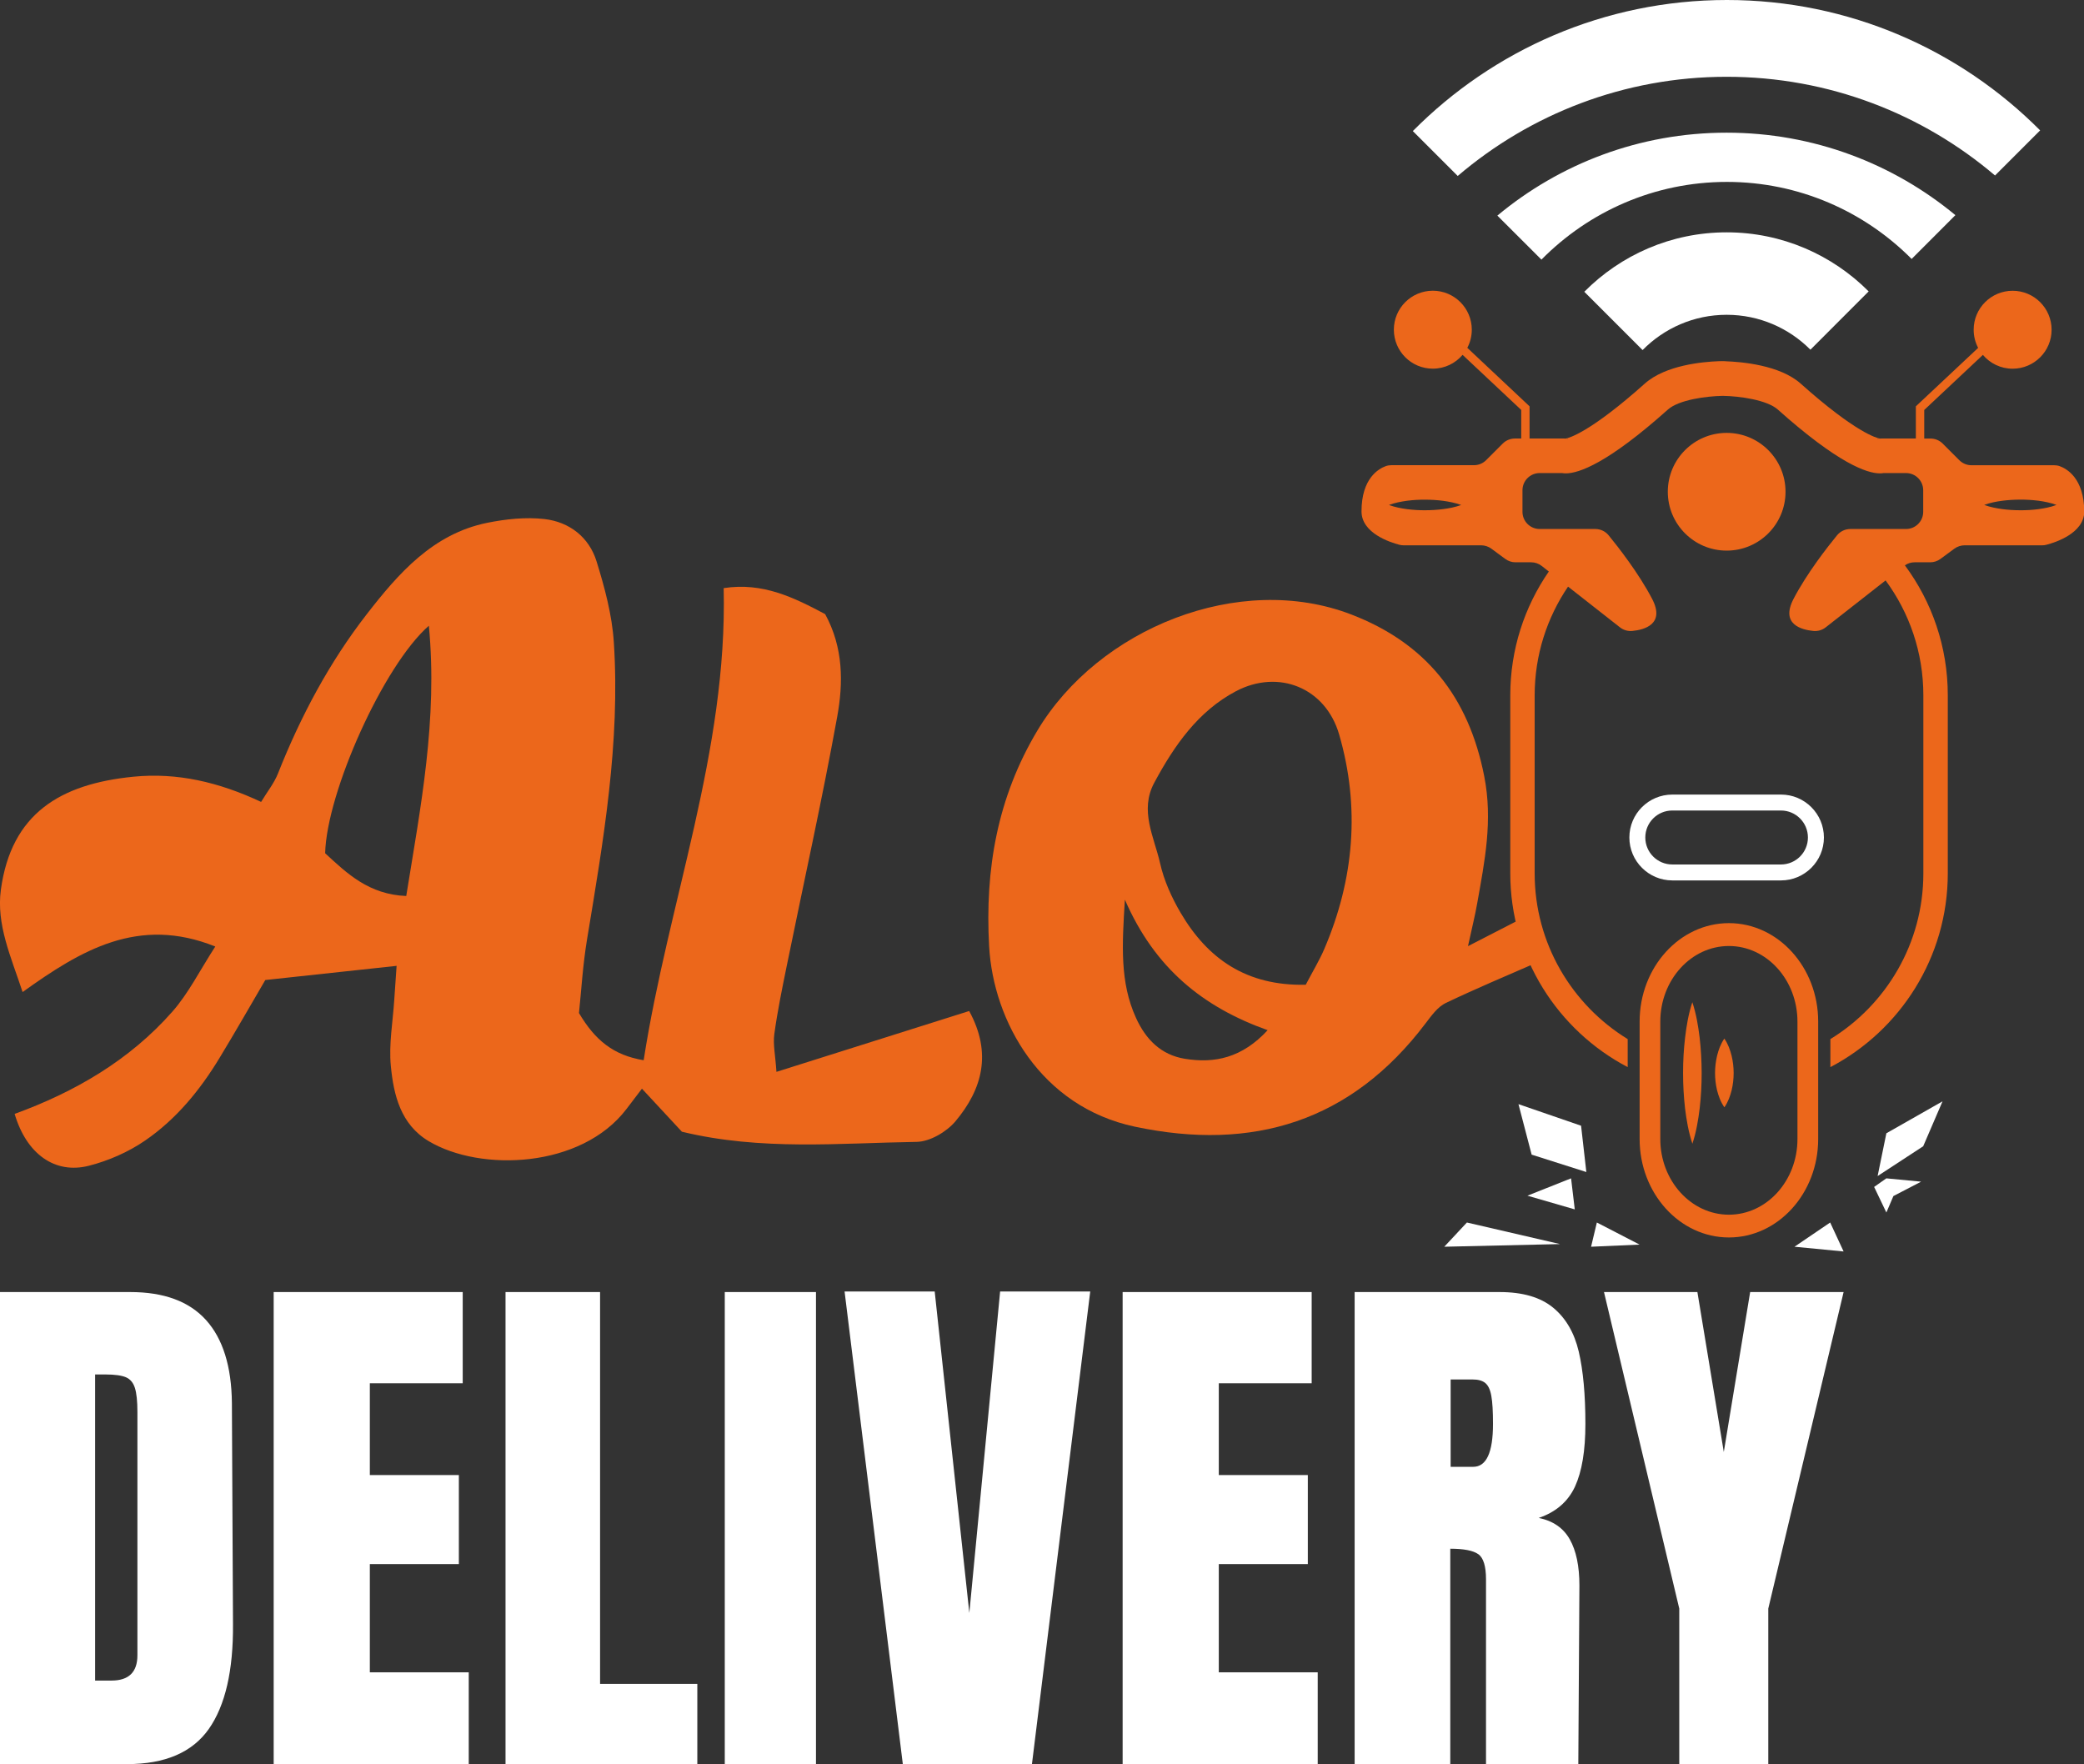 <?xml version="1.0" encoding="utf-8"?>
<!-- Generator: Adobe Illustrator 19.0.0, SVG Export Plug-In . SVG Version: 6.00 Build 0)  -->
<svg version="1.1" id="Layer_1" xmlns="http://www.w3.org/2000/svg" xmlns:xlink="http://www.w3.org/1999/xlink" x="0px" y="0px"
	 viewBox="0 0 400.08 338.65" enable-background="new 0 0 400.08 338.65" xml:space="preserve">
<rect x="0" y="0" width="400.08" height="338.65" fill="#333333" stroke="none"/>
<path fill="#F39A1B" d="M345.11,74.83c-0.03,0-0.05,0.01-0.08,0.01c0.09-0.01,0.14,0,0.14,0C345.16,74.84,345.14,74.83,345.11,74.83
	"/>
<path fill="#F39A1B" d="M316.65,60.95c-0.14,0-0.29,0.01-0.45,0.01v-0.01C316.29,60.94,316.44,60.94,316.65,60.95"/>
<path fill="#F39A1B" d="M345.17,74.84c0,0-0.05,0-0.14,0c0.02,0,0.05-0.01,0.08-0.01C345.14,74.83,345.16,74.84,345.17,74.84"/>
<path fill="#F39A1B" d="M288.77,74.83c-0.04,0.01-0.06,0.01-0.06,0.01c0,0,0.05-0.01,0.14,0C288.82,74.83,288.79,74.83,288.77,74.83
	"/>
<path fill="#EC671B" d="M186.06,194.08c-12.47,3.93-24.31,7.67-37,11.68c-0.21-3.19-0.68-5.26-0.41-7.24
	c0.61-4.46,1.53-8.89,2.43-13.31c3.23-15.86,6.75-31.67,9.64-47.59c1.18-6.5,1.22-13.27-2.31-19.73c-5.9-3.13-11.93-6.16-19.48-4.99
	c0.75,31.38-10.63,60.16-15.36,90.63c-5.79-0.96-9.31-3.81-12.42-9.06c0.44-4.18,0.73-9.21,1.55-14.15
	c3.13-18.9,6.4-37.79,5.14-57.05c-0.34-5.22-1.75-10.46-3.31-15.49c-1.44-4.67-5.23-7.59-10-8.14c-3.61-0.41-7.44,0-11.04,0.73
	c-10.4,2.13-17.01,9.72-23.06,17.51c-7.2,9.27-12.71,19.62-17.05,30.57c-0.74,1.88-2.07,3.53-3.25,5.49
	c-8.11-3.8-16.12-5.67-24.5-4.84c-14.06,1.39-23.46,7.07-25.46,21.68c-0.91,6.68,1.92,12.85,4.17,19.66
	c11.2-8.03,22.23-14.67,36.99-8.74c-2.98,4.6-5.13,8.97-8.24,12.5c-8.21,9.33-18.76,15.44-30.28,19.63
	c2.27,7.69,7.72,11.61,14.23,9.96c3.78-0.96,7.6-2.63,10.81-4.84c5.97-4.09,10.55-9.68,14.3-15.87c3.15-5.19,6.16-10.47,8.78-14.95
	c8.78-0.95,16.62-1.79,25.21-2.72c-0.13,1.94-0.3,4.22-0.45,6.5c-0.27,4.24-1.06,8.52-0.66,12.69c0.53,5.59,1.89,11.24,7.25,14.45
	c10,5.98,29.34,5.21,37.99-6.16c1.04-1.36,2.07-2.72,2.97-3.9c2.85,3.08,5.36,5.78,7.67,8.26c15.23,3.68,30.2,2.18,45.07,1.95
	c2.55-0.04,5.77-1.94,7.47-3.98C188.55,209.12,190.5,202.21,186.06,194.08 M77.99,172c-7.14-0.28-11.36-4.3-15.57-8.21
	c0.29-11.68,11.19-36.04,19.91-43.67C84.06,138.14,80.72,155.04,77.99,172"/>
<path fill="#EC671B" d="M293.27,175.74c-3.41,1.75-6.94,3.57-11.45,5.89c0.8-3.68,1.37-5.94,1.77-8.23
	c1.43-8.06,3.03-15.85,1.35-24.38c-3-15.3-11.23-25.56-25.52-31.06c-21.5-8.27-48.53,2.66-60.27,22.29
	c-7.68,12.84-10.08,26.62-9.26,41.41c0.8,14.39,9.91,30.79,27.97,34.62c22.64,4.81,41.58-0.97,55.84-19.86
	c1.11-1.46,2.32-3.16,3.89-3.9c5.82-2.77,11.77-5.27,17.5-7.77C294.31,181.58,293.69,178.31,293.27,175.74 M227.46,203.25
	c-4.54-0.74-7.49-3.69-9.38-7.86c-3.11-6.84-2.67-13.94-2.13-22.69c5.73,13.16,14.96,20.62,27.41,25.06
	C238.45,203.08,233.19,204.18,227.46,203.25 M254.23,182.18c-0.93,2.17-2.17,4.21-3.56,6.86c-11.42,0.24-18.83-5-24.01-13.8
	c-1.73-2.95-3.21-6.22-3.95-9.53c-1.14-5.04-3.99-10.12-1.12-15.45c3.82-7.1,8.38-13.71,15.68-17.57c8.16-4.3,17.19-0.69,19.81,8.28
	C261.14,154.94,259.97,168.79,254.23,182.18"/>
<path fill="#EC671B" d="M331.91,237.55c-9.45,0-17.14-8.48-17.14-18.9v-22.54c0-10.42,7.69-18.9,17.14-18.9
	c9.45,0,17.14,8.48,17.14,18.9v22.54C349.05,229.07,341.36,237.55,331.91,237.55 M331.91,181.6c-7.26,0-13.17,6.51-13.17,14.52
	v22.54c0,8,5.91,14.52,13.17,14.52c7.26,0,13.16-6.51,13.16-14.52v-22.54C345.07,188.11,339.17,181.6,331.91,181.6"/>
<polygon fill="#FFFFFF" points="299.49,238.82 277.27,239.33 281.61,234.68 "/>
<polygon fill="#FFFFFF" points="302.32,232.16 293.23,229.53 301.61,226.2 "/>
<polygon fill="#FFFFFF" points="304.54,224.99 294.04,221.65 291.51,211.96 303.53,216.1 "/>
<polygon fill="#FFFFFF" points="306.56,234.68 305.45,239.33 314.76,238.92 "/>
<polygon fill="#FFFFFF" points="344.5,239.33 351.35,234.68 353.93,240.24 "/>
<polygon fill="#FFFFFF" points="362.14,226.2 362.62,226.25 368.81,226.84 363.49,229.6 362.14,232.76 359.79,227.85 "/>
<polygon fill="#FFFFFF" points="360.46,225.76 369.21,220.04 372.92,211.42 362.14,217.55 "/>
<path fill="#FFFFFF" d="M341.91,169.01h-20.86c-4.55,0-8.25-3.7-8.25-8.24c0-4.55,3.7-8.24,8.25-8.24h20.86
	c4.55,0,8.24,3.7,8.24,8.24C350.15,165.31,346.45,169.01,341.91,169.01 M321.04,155.59c-2.86,0-5.18,2.32-5.18,5.18
	c0,2.86,2.32,5.18,5.18,5.18h20.86c2.86,0,5.18-2.32,5.18-5.18c0-2.86-2.32-5.18-5.18-5.18H321.04z"/>
<path fill="#EC671B" d="M342.78,94.4c0-6.24-5.06-11.3-11.3-11.3c-6.24,0-11.3,5.06-11.3,11.3c0,6.24,5.06,11.3,11.3,11.3
	C337.72,105.7,342.78,100.64,342.78,94.4"/>
<path fill="#EC671B" d="M395.4,89.48c-0.34-0.12-0.7-0.17-1.07-0.17h-15.86c-0.87,0-1.71-0.35-2.33-0.97l-3.19-3.19
	c-0.62-0.62-1.46-0.96-2.33-0.96h-1.21v-5.49l11.26-10.57c1.37,1.62,3.42,2.65,5.71,2.65c4.13,0,7.48-3.35,7.48-7.48
	c0-4.13-3.35-7.48-7.48-7.48c-4.13,0-7.48,3.35-7.48,7.48c0,1.26,0.31,2.44,0.86,3.48L367.8,78v6.18h-6.6
	c-0.11,0-0.21,0.01-0.32,0.01c0.04,0.01,0.06,0.01,0.07,0.01c0,0-0.05-0.01-0.15,0c-0.13,0.02-0.26,0.04-0.39,0.07l-0.01-0.03
	c0.17-0.03,0.3-0.04,0.4-0.04c0.03,0,0.05-0.01,0.08-0.01c-0.57-0.1-4.63-1.12-15.19-10.55c-4-3.57-11.39-4.19-14.46-4.29
	c-0.28-0.01-0.51-0.02-0.71-0.02h-0.1c-0.14,0-0.31,0.01-0.48,0.01c-3.02,0.11-10.19,0.74-14.18,4.3
	c-10.57,9.44-14.62,10.45-15.19,10.55c0.03,0,0.05,0.01,0.08,0.01c-0.1-0.01-0.15,0-0.15,0c0.01,0,0.03,0,0.07-0.01
	c-0.1-0.01-0.21-0.01-0.32-0.01h-6.61V78l-11.95-11.23c0.55-1.04,0.86-2.22,0.86-3.48c0-4.13-3.35-7.48-7.48-7.48
	c-4.13,0-7.48,3.35-7.48,7.48c0,4.13,3.35,7.48,7.48,7.48c2.29,0,4.34-1.03,5.71-2.65l11.26,10.57v5.49h-1.21
	c-0.87,0-1.72,0.35-2.33,0.96l-3.19,3.19c-0.62,0.62-1.46,0.97-2.33,0.97h-15.85c-0.36,0-0.73,0.05-1.07,0.17
	c-1.41,0.51-4.68,2.36-4.68,8.7c0,4.21,5.6,5.97,7.24,6.4c0.27,0.07,0.56,0.11,0.84,0.11h14.89c0.7,0,1.39,0.23,1.95,0.64l2.69,1.98
	c0.57,0.42,1.25,0.64,1.95,0.64h3.01c0.74,0,1.46,0.25,2.04,0.71l1.35,1.06c-4.67,6.76-7.4,14.96-7.4,23.77v34.17
	c0,16.13,9.15,30.18,22.54,37.2v-5.38c-10.7-6.56-17.86-18.37-17.86-31.81v-34.17c0-7.73,2.37-14.92,6.41-20.88l9.97,7.82
	c0.68,0.53,1.52,0.77,2.37,0.69c2.3-0.22,6.34-1.29,3.8-6.16c-2.57-4.92-6.51-9.95-8.35-12.2c-0.63-0.77-1.56-1.21-2.55-1.21h-10.69
	c-1.82,0-3.3-1.48-3.3-3.3v-4.14c0-1.82,1.48-3.3,3.3-3.3h4.33c0.2,0.04,0.42,0.06,0.68,0.06c2.5,0,8.03-1.9,19.61-12.25
	c2.11-1.88,7.39-2.58,10.54-2.63c3.28,0.05,8.5,0.79,10.56,2.63c11.58,10.34,17.11,12.25,19.6,12.25c0.26,0,0.49-0.02,0.68-0.06
	h4.33c1.82,0,3.3,1.48,3.3,3.3v4.14c0,1.82-1.48,3.3-3.3,3.3h-10.69c-0.99,0-1.92,0.44-2.55,1.21c-1.84,2.25-5.78,7.27-8.35,12.2
	c-2.54,4.87,1.49,5.93,3.8,6.16c0.85,0.08,1.69-0.16,2.37-0.69l11.5-9.01c4.56,6.18,7.25,13.82,7.25,22.07v34.17
	c0,13.44-7.15,25.25-17.85,31.81v5.38c13.38-7.02,22.54-21.06,22.54-37.2v-34.17c0-9.34-3.06-17.98-8.24-24.96
	c0.55-0.38,1.2-0.58,1.86-0.58h3.01c0.7,0,1.38-0.22,1.95-0.64l2.69-1.98c0.57-0.41,1.25-0.64,1.96-0.64h14.89
	c0.28,0,0.56-0.03,0.84-0.11c1.64-0.43,7.24-2.19,7.24-6.4C400.08,91.85,396.82,89.99,395.4,89.48 M277.05,97.73
	c-1.16,0.15-2.31,0.22-3.47,0.22c-1.16,0.01-2.32-0.07-3.47-0.21c-1.16-0.16-2.31-0.38-3.47-0.8c1.16-0.43,2.31-0.65,3.47-0.81
	c1.15-0.15,2.31-0.22,3.47-0.21c1.15,0,2.31,0.07,3.47,0.22c1.15,0.16,2.31,0.38,3.47,0.8C279.36,97.36,278.2,97.58,277.05,97.73
	 M301.04,84.28c-0.12-0.03-0.25-0.05-0.38-0.07c0.09,0,0.22,0.02,0.38,0.04L301.04,84.28z M391.33,97.74
	c-1.15,0.15-2.31,0.22-3.47,0.21c-1.15,0-2.31-0.07-3.47-0.22c-1.15-0.16-2.31-0.38-3.47-0.8c1.15-0.43,2.31-0.65,3.47-0.8
	c1.16-0.15,2.31-0.22,3.47-0.22c1.16-0.01,2.31,0.07,3.47,0.21c1.16,0.16,2.31,0.38,3.47,0.81
	C393.65,97.36,392.49,97.58,391.33,97.74"/>
<path fill="#F39A1B" d="M300.65,84.21c-0.1,0-0.15,0-0.15,0c0.01,0,0.03,0,0.07-0.01C300.59,84.2,300.62,84.2,300.65,84.21"/>
<path fill="#F39A1B" d="M331.23,69.33v0.02c-0.28-0.01-0.51-0.02-0.72-0.02C330.86,69.33,331.1,69.33,331.23,69.33"/>
<path fill="#EC671B" d="M324.89,192.39c0.75,2.26,1.12,4.53,1.4,6.79c0.26,2.26,0.38,4.53,0.39,6.79c0,2.26-0.12,4.53-0.38,6.79
	c-0.28,2.26-0.65,4.53-1.4,6.79c-0.75-2.26-1.13-4.53-1.41-6.79c-0.26-2.26-0.38-4.53-0.38-6.79c0-2.26,0.12-4.53,0.39-6.79
	C323.77,196.91,324.14,194.65,324.89,192.39"/>
<path fill="#EC671B" d="M331.03,199.37c0.75,1.1,1.12,2.2,1.4,3.3c0.26,1.1,0.39,2.2,0.39,3.3c0,1.1-0.12,2.2-0.38,3.3
	c-0.28,1.1-0.65,2.2-1.4,3.3c-0.75-1.1-1.13-2.2-1.41-3.3c-0.26-1.1-0.38-2.2-0.38-3.3c0-1.1,0.13-2.2,0.39-3.3
	C329.91,201.57,330.29,200.47,331.03,199.37"/>
<path fill="#FFFFFF" d="M331.48,44.6c-10.68,0-20.35,4.37-27.33,11.41l11.19,11.19c4.12-4.18,9.83-6.77,16.14-6.77
	c6.28,0,11.97,2.57,16.08,6.7l11.18-11.19C351.77,48.94,342.12,44.6,331.48,44.6"/>
<path fill="#FFFFFF" d="M331.52,0c-23.55,0-44.89,9.63-60.29,25.16l8.62,8.62c13.91-11.87,31.95-19.04,51.63-19.04
	c19.63,0,37.62,7.13,51.52,18.95l8.66-8.66C376.28,9.57,354.99,0,331.52,0 M287.46,41.39l8.46,8.45
	c9.08-9.21,21.68-14.92,35.6-14.92c13.85,0,26.4,5.67,35.47,14.79l8.4-8.41c-11.94-9.89-27.24-15.83-43.91-15.83
	C314.75,25.46,299.4,31.45,287.46,41.39"/>
<path fill="#FFFFFF" d="M0,248.03h25c6.47,0,11.32,1.79,14.56,5.38c3.23,3.59,4.89,8.9,4.96,15.93l0.21,42.41
	c0.07,8.93-1.48,15.65-4.64,20.15c-3.17,4.5-8.4,6.75-15.72,6.75H0V248.03z M21.42,322.61c3.3,0,4.96-1.62,4.96-4.85v-46.73
	c0-2.04-0.16-3.57-0.48-4.59c-0.32-1.02-0.9-1.7-1.74-2.06c-0.84-0.35-2.15-0.53-3.9-0.53h-2v58.76H21.42z"/>
<polygon fill="#FFFFFF" points="52.54,338.65 52.54,248.03 88.83,248.03 88.83,265.54 71,265.54 71,283.16 88.09,283.16 
	88.09,300.25 71,300.25 71,321.03 89.99,321.03 89.99,338.65 "/>
<polygon fill="#FFFFFF" points="97.05,338.65 97.05,248.03 115.2,248.03 115.2,323.25 133.87,323.25 133.87,338.65 "/>
<rect x="139.14" y="248.03" fill="#FFFFFF" width="17.51" height="90.62"/>
<polygon fill="#FFFFFF" points="173.32,338.65 162.14,247.92 179.44,247.92 186.09,309.64 192,247.92 209.3,247.92 198.11,338.65 
	"/>
<polygon fill="#FFFFFF" points="215.52,338.65 215.52,248.03 251.81,248.03 251.81,265.54 233.98,265.54 233.98,283.16 
	251.07,283.16 251.07,300.25 233.98,300.25 233.98,321.03 252.97,321.03 252.97,338.65 "/>
<path fill="#FFFFFF" d="M260.04,248.03h27.85c4.43,0,7.86,1,10.29,3.01c2.43,2,4.06,4.82,4.91,8.44c0.84,3.62,1.27,8.25,1.27,13.87
	c0,5.14-0.67,9.14-2,12.03c-1.34,2.88-3.66,4.89-6.96,6.01c2.74,0.56,4.73,1.93,5.96,4.11c1.23,2.18,1.85,5.13,1.85,8.86
	l-0.21,34.29h-17.72V303.2c0-2.53-0.49-4.15-1.48-4.85c-0.99-0.7-2.78-1.05-5.38-1.05v41.35h-18.36V248.03z M282.82,281.58
	c2.53,0,3.8-2.74,3.8-8.23c0-2.39-0.1-4.18-0.32-5.38c-0.21-1.2-0.6-2.02-1.16-2.48c-0.56-0.46-1.37-0.68-2.43-0.68h-4.22v16.77
	H282.82z"/>
<polygon fill="#FFFFFF" points="322.38,338.65 322.38,308.79 307.93,248.03 325.86,248.03 330.93,278.73 335.99,248.03 
	353.93,248.03 339.47,308.79 339.47,338.65 "/>
</svg>
